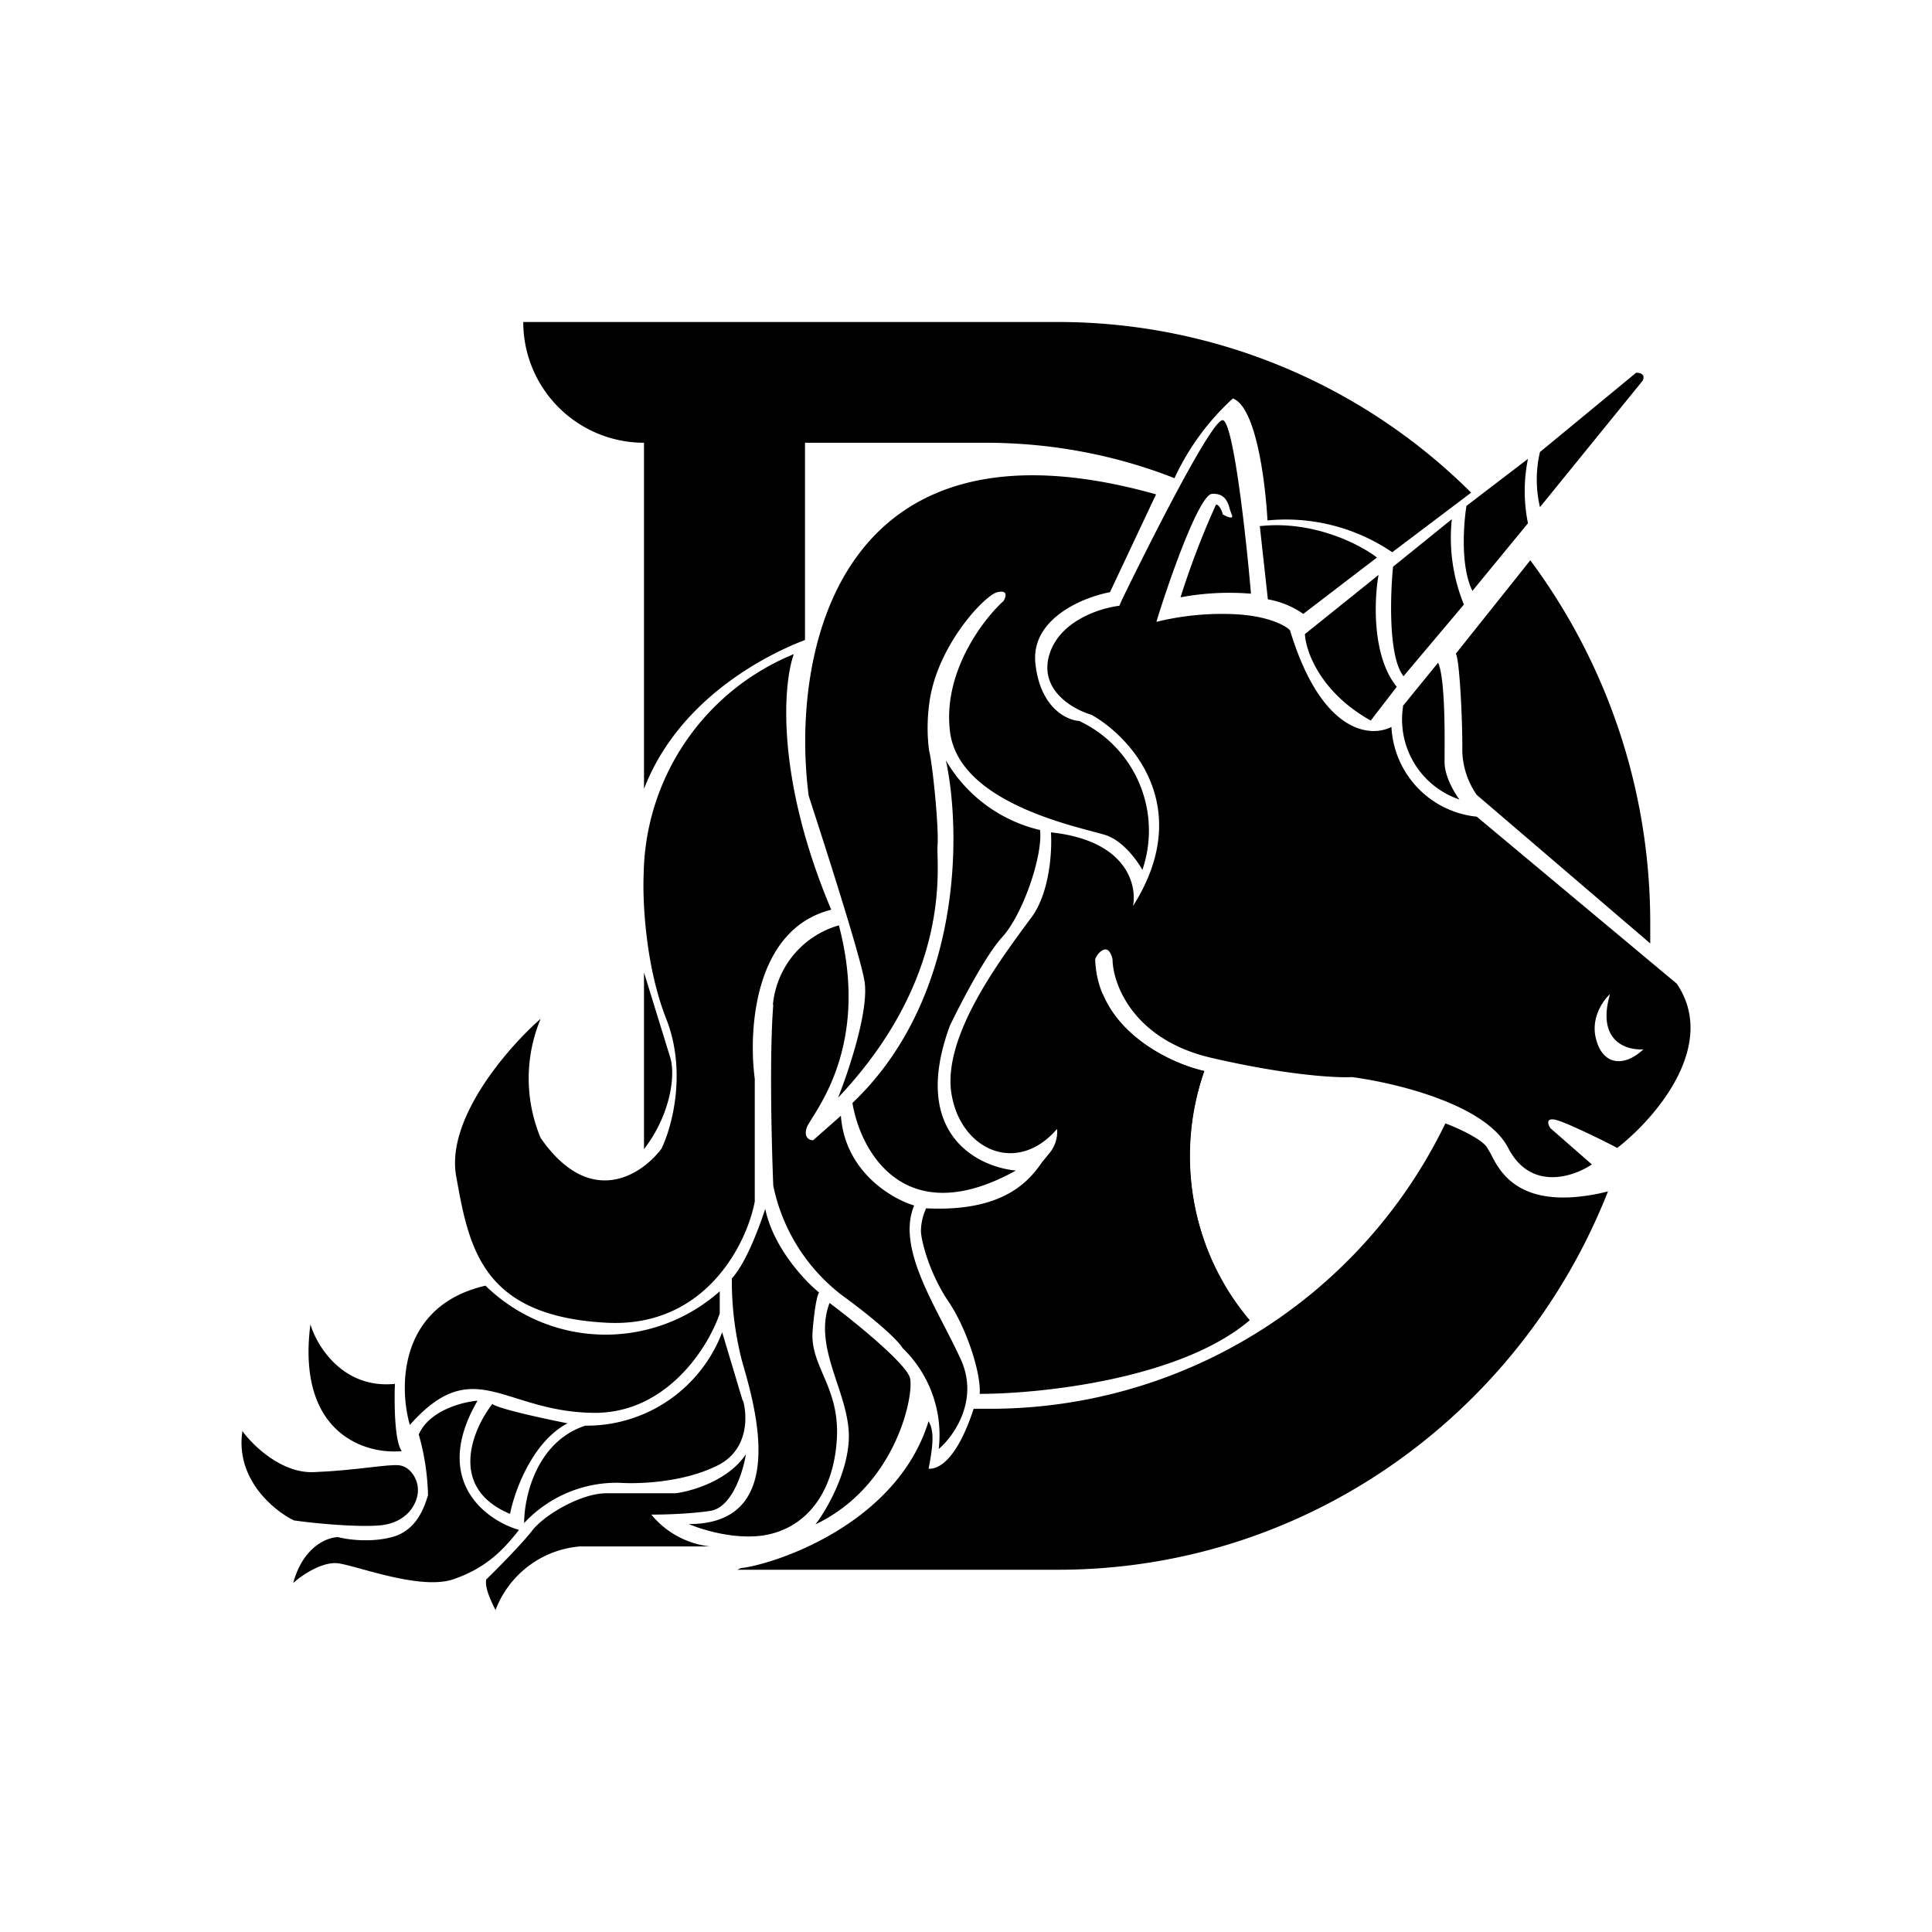 <svg xmlns="http://www.w3.org/2000/svg" width="3em" height="3em" viewBox="0 0 24 24"><path fill="currentColor" fill-rule="evenodd" d="M15.54 7.375c-.06-.71-.22-2.14-.35-2.155c-.13-.02-.885 1.475-1.25 2.225l-.035.08c-.245.03-.755.19-.875.625c-.115.43.305.665.53.73c.495.28 1.29 1.15.515 2.375c.05-.265-.08-.815-1.02-.915c.015.215-.01.725-.23 1.04l-.115.155c-.335.46-.95 1.305-.9 1.975c.07.75.805 1.115 1.32.515c.01.055 0 .2-.11.32l-.07.085c-.15.215-.455.63-1.445.58a.7.7 0 0 0-.065.285c.005.125.105.52.34.87c.235.345.41.91.39 1.15c.765 0 2.5-.185 3.355-.915a3.16 3.16 0 0 1-.565-3.095c-.44-.1-1.33-.52-1.355-1.39c.015-.04.06-.11.12-.12c.055-.01.085.075.095.12c.005.315.26 1 1.225 1.225c.97.225 1.575.25 1.75.24c.53.07 1.66.335 1.94.88c.28.54.81.36 1.04.205l-.515-.45c-.035-.05-.06-.14.08-.1s.56.245.75.345c.465-.36 1.26-1.27.74-2.04l-2.485-2.075a1.18 1.18 0 0 1-1.06-1.115c-.26.135-.87.085-1.26-1.2c-.055-.06-.275-.18-.685-.2a3.4 3.4 0 0 0-.975.095c.16-.525.53-1.575.69-1.59c.16-.01.2.1.225.2l.02.055c.035.07-.06.03-.11 0c-.01-.045-.05-.13-.085-.12q-.255.563-.44 1.15a3.3 3.3 0 0 1 .875-.045M20 12.35c-.085.075-.24.295-.175.55c.08.33.345.365.59.135c-.21.015-.585-.1-.415-.685" clip-rule="evenodd"/><path fill="currentColor" d="M3.901 18.287c-.4.02-.76-.33-.89-.51c-.09.595.39.99.64 1.11c.24.035.79.09 1.09.06c.375-.05.46-.335.45-.45c0-.115-.09-.28-.235-.295s-.54.065-1.05.085z"/><path fill="currentColor" d="M5.202 17.82c.13-.3.545-.405.73-.42c-.575.99.1 1.485.515 1.605c-.195.25-.41.475-.82.615c-.41.135-1.18-.165-1.425-.2c-.2-.025-.455.15-.56.245c.125-.455.425-.57.56-.57c.11.03.4.07.665 0c.325-.085.41-.4.45-.52a3 3 0 0 0-.115-.755"/><path fill="currentColor" d="M6.116 17.44c.07.06.655.186.935.241c-.435.225-.66.84-.715 1.125c-.77-.32-.47-1.045-.22-1.365m7.675-10.09l.57-1.21c-4-1.125-4.54 2.03-4.315 3.745c.2.615.625 1.935.69 2.285c.07.35-.19 1.125-.325 1.465c1.43-1.515 1.22-2.885 1.235-3.125c.02-.24-.065-1.045-.105-1.19a2.2 2.2 0 0 1 0-.56c.08-.72.69-1.37.85-1.405c.135-.03.105.06.075.11c-.26.235-.755.89-.665 1.62c.11.92 1.675 1.2 1.94 1.29c.215.075.39.32.45.43a1.504 1.504 0 0 0-.785-1.85c-.16-.01-.49-.17-.545-.725c-.05-.55.6-.815.93-.875zm1.959.095l-.1-.91c.665-.075 1.25.23 1.455.39l-.915.7a1.1 1.1 0 0 0-.435-.18zM19.13 6.3a1.5 1.5 0 0 1 0-.685l1.195-.985c.105 0 .1.065.08.1zm-.914-.015l.765-.585a2 2 0 0 0 0 .8l-.69.84c-.15-.3-.11-.83-.075-1.05zM17.435 8.4c-.19-.24-.165-1.004-.13-1.36l.73-.59a2.2 2.2 0 0 0 .15 1.06zm-2.119.976c.45.04 1.11.42 1.38.605c.405.315.38.985-.085.805c-.47-.18-1.26-1.405-1.295-1.41"/><path fill="currentColor" d="M17.15 9.925c-.225-.075-.7.1-.9.2c.15.25.415.38.5.425c.08.035.4-.015.555-.045z"/><path fill="currentColor" d="M16.51 10.135c0 .075.09.22.41.2c-.385.14-.435-.075-.41-.2M13.7 12.35c.24.575.9.875 1.26.955a3.22 3.22 0 0 0 .28 2.71c-1.6-.675-1.715-2.6-1.54-3.67zm3.33-3.398c-.63-.35-.81-.865-.82-1.075l.915-.735c-.055.305-.084 1.01.226 1.39l-.32.415zm.395-.18l.44-.54c.095.215.08 1.005.08 1.235c0 .18.125.385.185.465a1.05 1.05 0 0 1-.7-1.16zm-7.099 2.529c-.69-1.635-.6-2.8-.465-3.175a3 3 0 0 0-1.865 2.73c-.015.325.02 1.14.28 1.8s.07 1.35-.06 1.615c-.245.325-.885.75-1.5-.135a1.92 1.92 0 0 1 0-1.48c-.4.35-1.175 1.235-1.05 1.95c.16.9.32 1.74 1.86 1.825c1.23.07 1.75-.975 1.85-1.505v-1.525c-.08-.6-.01-1.86.95-2.1"/><path fill="currentColor" d="M9.601 12.485a1.135 1.135 0 0 1 .82-.99c.41 1.56-.355 2.365-.4 2.515c-.04.126.04.155.08.155l.345-.305c.05.69.625 1.03.91 1.115c-.23.55.305 1.3.585 1.925c.22.5-.095.945-.28 1.1a1.5 1.5 0 0 0-.45-1.255c-.025-.05-.21-.26-.765-.665a2.3 2.3 0 0 1-.84-1.35c-.02-.49-.05-1.62 0-2.25z"/><path fill="currentColor" d="M10.59 13.701c1.376-1.31 1.35-3.385 1.16-4.255a1.84 1.84 0 0 0 1.17.865c.036.32-.214 1.05-.47 1.33c-.21.23-.52.83-.65 1.1c-.494 1.34.34 1.755.82 1.8c-1.38.765-1.93-.235-2.03-.835zm-1.499 2.181c.185-.205.35-.665.415-.865c.1.48.49.895.67 1.04c-.01 0-.05.1-.08.46c-.045.45.335.7.3 1.35c-.035.64-.345 1.065-.81 1.185c-.375.1-.845-.04-1.03-.12c1.295.005.79-1.57.66-2.03a4 4 0 0 1-.125-1.02"/><path fill="currentColor" d="M11.305 17.121c-.04-.175-.685-.7-1-.935c-.21.555.235 1.1.24 1.65c0 .44-.275.92-.415 1.1c1-.475 1.225-1.6 1.175-1.815m-2.364-.805v-.275a2.135 2.135 0 0 1-2.91-.07c-1.08.25-1.075 1.26-.94 1.73c.8-.9 1.16-.16 2.29-.15c.905.005 1.42-.82 1.56-1.235"/><path fill="currentColor" d="m9.226 17.4l-.255-.85a1.8 1.8 0 0 1-1.7 1.16c-.61.2-.76.89-.76 1.21a1.57 1.57 0 0 1 1.19-.5c.215.015.76 0 1.18-.2c.42-.185.405-.625.35-.82z"/><path fill="currentColor" d="M8.816 18.77c.275-.035.415-.485.45-.705c-.215.325-.67.46-.875.485h-.86c-.31 0-.77.265-.925.47c-.125.16-.43.47-.565.6c-.025.1.07.295.115.38a1.23 1.23 0 0 1 1.05-.79h1.61a1.1 1.1 0 0 1-.725-.395c.125 0 .445-.005.725-.045m-3.91-1.579c-.645.065-.97-.47-1.05-.74c-.175 1.36.685 1.62 1.135 1.575c-.09-.115-.095-.6-.085-.835M6.5 4A1.5 1.5 0 0 0 8 5.5v4.3c.42-1.09 1.465-1.645 2-1.85V5.5h2.24c.83 0 1.625.155 2.35.44a3.1 3.1 0 0 1 .725-.99c.29.105.405 1.05.43 1.515a2.35 2.35 0 0 1 1.55.395l.98-.74A7.27 7.27 0 0 0 13.14 4zm12.51 2.96l-.925 1.16c.05.085.085.9.08 1.2a1 1 0 0 0 .18.555L20.5 11.72v-.25c0-1.69-.555-3.25-1.49-4.51m.965 7.84l-.105.025c-.99.205-1.235-.26-1.35-.49l-.05-.085c-.07-.1-.33-.225-.515-.295A6.28 6.28 0 0 1 12.24 17.5h-.145c-.2.614-.425.755-.56.745c.07-.35.06-.485 0-.59c-.4 1.3-1.95 1.785-2.335 1.825l-.04.02h3.98c3.1 0 5.75-1.945 6.835-4.7M8 14.275c.31-.4.395-.88.33-1.125L8 12.08v2.2z"/></svg>